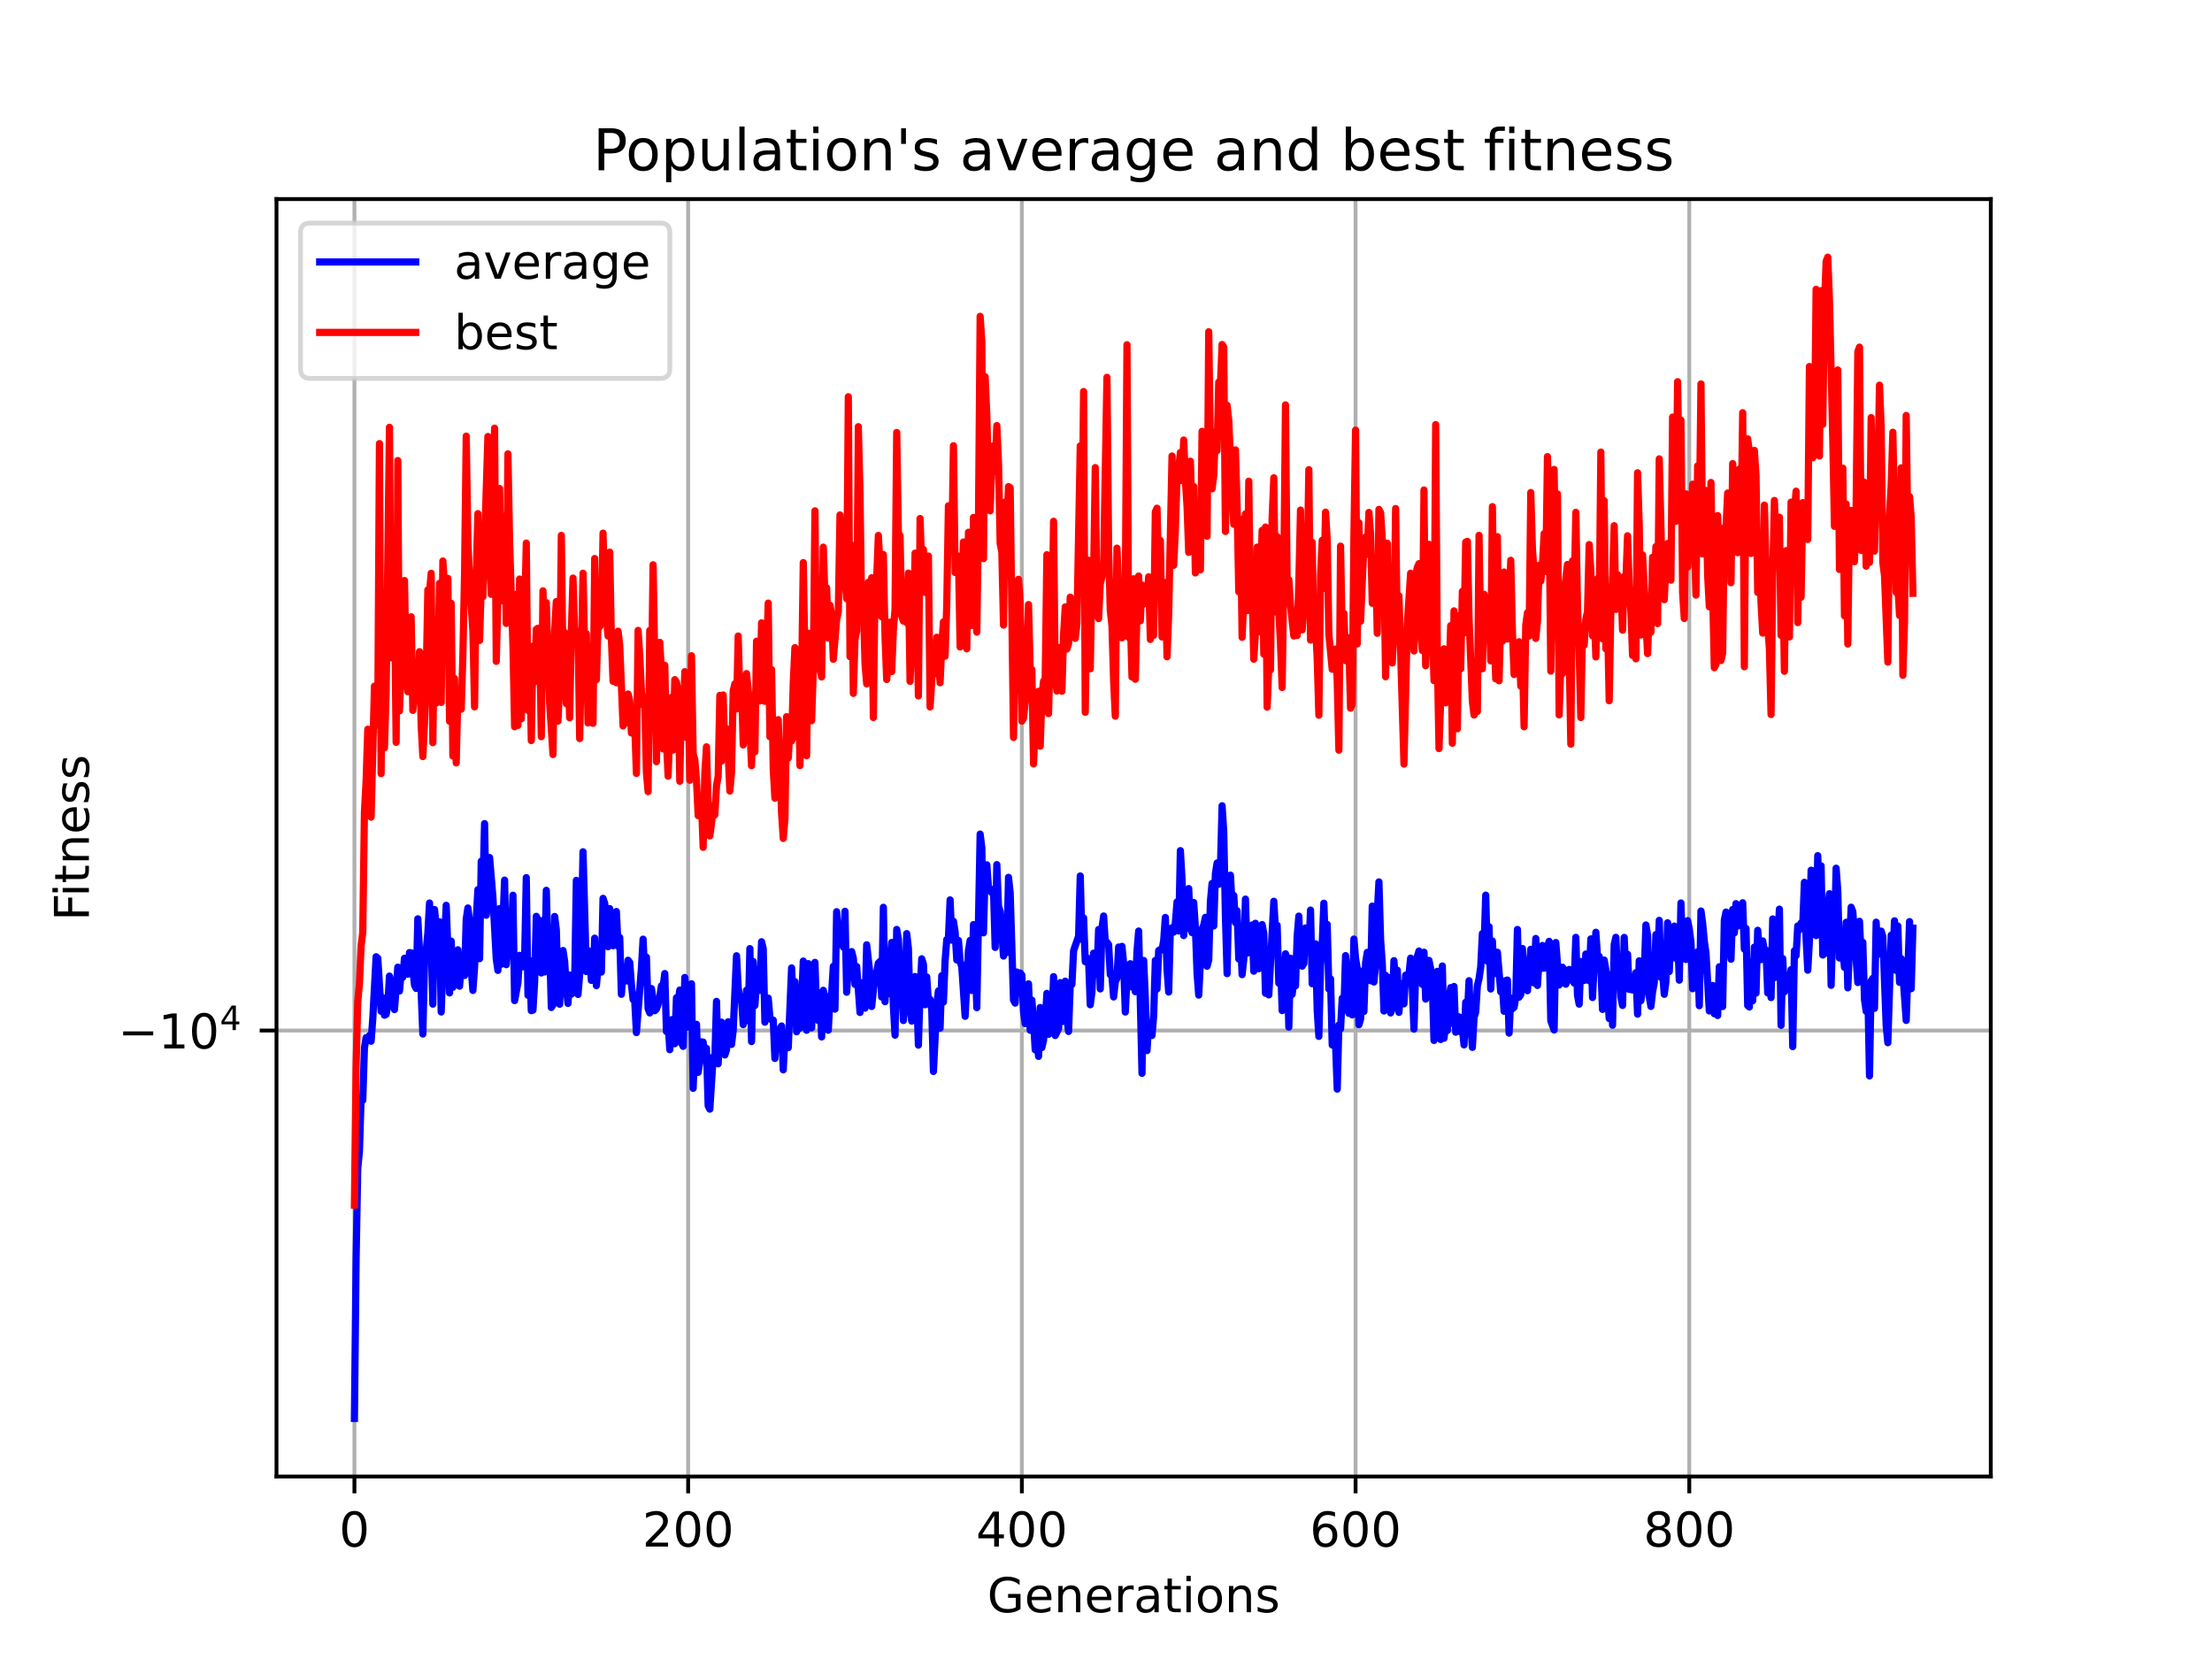 <?xml version="1.0" encoding="utf-8" standalone="no"?>
<!DOCTYPE svg PUBLIC "-//W3C//DTD SVG 1.1//EN"
  "http://www.w3.org/Graphics/SVG/1.1/DTD/svg11.dtd">
<!-- Created with matplotlib (https://matplotlib.org/) -->
<svg height="345.6pt" version="1.1" viewBox="0 0 460.8 345.6" width="460.8pt" xmlns="http://www.w3.org/2000/svg" xmlns:xlink="http://www.w3.org/1999/xlink">
 <defs>
  <style type="text/css">*{stroke-linecap:butt;stroke-linejoin:round;}</style>
 </defs>
 <g id="figure_1">
  <g id="patch_1">
   <path d="M 0 345.6 
L 460.8 345.6 
L 460.8 0 
L 0 0 
z
" style="fill:#ffffff;"/>
  </g>
  <g id="axes_1">
   <g id="patch_2">
    <path d="M 57.6 307.584 
L 414.72 307.584 
L 414.72 41.472 
L 57.6 41.472 
z
" style="fill:#ffffff;"/>
   </g>
   <g id="matplotlib.axis_1">
    <g id="xtick_1">
     <g id="line2d_1">
      <path clip-path="url(#pd85f214ac0)" d="M 73.833 307.584 
L 73.833 41.472 
" style="fill:none;stroke:#b0b0b0;stroke-linecap:square;stroke-width:0.8;"/>
     </g>
     <g id="line2d_2">
      <defs>
       <path d="M 0 0 
L 0 3.5 
" id="mbb06547cd3" style="stroke:#000000;stroke-width:0.8;"/>
      </defs>
      <g>
       <use style="stroke:#000000;stroke-width:0.8;" x="73.833" xlink:href="#mbb06547cd3" y="307.584"/>
      </g>
     </g>
     <g id="text_1">
      <!-- 0 -->
      <g transform="translate(70.651 322.182)scale(0.1 -0.1)">
       <defs>
        <path d="M 31.781 66.406 
Q 24.172 66.406 20.328 58.906 
Q 16.5 51.422 16.5 36.375 
Q 16.5 21.391 20.328 13.891 
Q 24.172 6.391 31.781 6.391 
Q 39.453 6.391 43.281 13.891 
Q 47.125 21.391 47.125 36.375 
Q 47.125 51.422 43.281 58.906 
Q 39.453 66.406 31.781 66.406 
z
M 31.781 74.219 
Q 44.047 74.219 50.516 64.516 
Q 56.984 54.828 56.984 36.375 
Q 56.984 17.969 50.516 8.266 
Q 44.047 -1.422 31.781 -1.422 
Q 19.531 -1.422 13.062 8.266 
Q 6.594 17.969 6.594 36.375 
Q 6.594 54.828 13.062 64.516 
Q 19.531 74.219 31.781 74.219 
z
" id="DejaVuSans-48"/>
       </defs>
       <use xlink:href="#DejaVuSans-48"/>
      </g>
     </g>
    </g>
    <g id="xtick_2">
     <g id="line2d_3">
      <path clip-path="url(#pd85f214ac0)" d="M 143.352 307.584 
L 143.352 41.472 
" style="fill:none;stroke:#b0b0b0;stroke-linecap:square;stroke-width:0.8;"/>
     </g>
     <g id="line2d_4">
      <g>
       <use style="stroke:#000000;stroke-width:0.8;" x="143.352" xlink:href="#mbb06547cd3" y="307.584"/>
      </g>
     </g>
     <g id="text_2">
      <!-- 200 -->
      <g transform="translate(133.808 322.182)scale(0.1 -0.1)">
       <defs>
        <path d="M 19.188 8.297 
L 53.609 8.297 
L 53.609 0 
L 7.328 0 
L 7.328 8.297 
Q 12.938 14.109 22.625 23.891 
Q 32.328 33.688 34.812 36.531 
Q 39.547 41.844 41.422 45.531 
Q 43.312 49.219 43.312 52.781 
Q 43.312 58.594 39.234 62.25 
Q 35.156 65.922 28.609 65.922 
Q 23.969 65.922 18.812 64.312 
Q 13.672 62.703 7.812 59.422 
L 7.812 69.391 
Q 13.766 71.781 18.938 73 
Q 24.125 74.219 28.422 74.219 
Q 39.75 74.219 46.484 68.547 
Q 53.219 62.891 53.219 53.422 
Q 53.219 48.922 51.531 44.891 
Q 49.859 40.875 45.406 35.406 
Q 44.188 33.984 37.641 27.219 
Q 31.109 20.453 19.188 8.297 
z
" id="DejaVuSans-50"/>
       </defs>
       <use xlink:href="#DejaVuSans-50"/>
       <use x="63.623" xlink:href="#DejaVuSans-48"/>
       <use x="127.246" xlink:href="#DejaVuSans-48"/>
      </g>
     </g>
    </g>
    <g id="xtick_3">
     <g id="line2d_5">
      <path clip-path="url(#pd85f214ac0)" d="M 212.871 307.584 
L 212.871 41.472 
" style="fill:none;stroke:#b0b0b0;stroke-linecap:square;stroke-width:0.8;"/>
     </g>
     <g id="line2d_6">
      <g>
       <use style="stroke:#000000;stroke-width:0.8;" x="212.871" xlink:href="#mbb06547cd3" y="307.584"/>
      </g>
     </g>
     <g id="text_3">
      <!-- 400 -->
      <g transform="translate(203.327 322.182)scale(0.1 -0.1)">
       <defs>
        <path d="M 37.797 64.312 
L 12.891 25.391 
L 37.797 25.391 
z
M 35.203 72.906 
L 47.609 72.906 
L 47.609 25.391 
L 58.016 25.391 
L 58.016 17.188 
L 47.609 17.188 
L 47.609 0 
L 37.797 0 
L 37.797 17.188 
L 4.891 17.188 
L 4.891 26.703 
z
" id="DejaVuSans-52"/>
       </defs>
       <use xlink:href="#DejaVuSans-52"/>
       <use x="63.623" xlink:href="#DejaVuSans-48"/>
       <use x="127.246" xlink:href="#DejaVuSans-48"/>
      </g>
     </g>
    </g>
    <g id="xtick_4">
     <g id="line2d_7">
      <path clip-path="url(#pd85f214ac0)" d="M 282.39 307.584 
L 282.39 41.472 
" style="fill:none;stroke:#b0b0b0;stroke-linecap:square;stroke-width:0.8;"/>
     </g>
     <g id="line2d_8">
      <g>
       <use style="stroke:#000000;stroke-width:0.8;" x="282.39" xlink:href="#mbb06547cd3" y="307.584"/>
      </g>
     </g>
     <g id="text_4">
      <!-- 600 -->
      <g transform="translate(272.847 322.182)scale(0.1 -0.1)">
       <defs>
        <path d="M 33.016 40.375 
Q 26.375 40.375 22.484 35.828 
Q 18.609 31.297 18.609 23.391 
Q 18.609 15.531 22.484 10.953 
Q 26.375 6.391 33.016 6.391 
Q 39.656 6.391 43.531 10.953 
Q 47.406 15.531 47.406 23.391 
Q 47.406 31.297 43.531 35.828 
Q 39.656 40.375 33.016 40.375 
z
M 52.594 71.297 
L 52.594 62.312 
Q 48.875 64.062 45.094 64.984 
Q 41.312 65.922 37.594 65.922 
Q 27.828 65.922 22.672 59.328 
Q 17.531 52.734 16.797 39.406 
Q 19.672 43.656 24.016 45.922 
Q 28.375 48.188 33.594 48.188 
Q 44.578 48.188 50.953 41.516 
Q 57.328 34.859 57.328 23.391 
Q 57.328 12.156 50.688 5.359 
Q 44.047 -1.422 33.016 -1.422 
Q 20.359 -1.422 13.672 8.266 
Q 6.984 17.969 6.984 36.375 
Q 6.984 53.656 15.188 63.938 
Q 23.391 74.219 37.203 74.219 
Q 40.922 74.219 44.703 73.484 
Q 48.484 72.75 52.594 71.297 
z
" id="DejaVuSans-54"/>
       </defs>
       <use xlink:href="#DejaVuSans-54"/>
       <use x="63.623" xlink:href="#DejaVuSans-48"/>
       <use x="127.246" xlink:href="#DejaVuSans-48"/>
      </g>
     </g>
    </g>
    <g id="xtick_5">
     <g id="line2d_9">
      <path clip-path="url(#pd85f214ac0)" d="M 351.909 307.584 
L 351.909 41.472 
" style="fill:none;stroke:#b0b0b0;stroke-linecap:square;stroke-width:0.8;"/>
     </g>
     <g id="line2d_10">
      <g>
       <use style="stroke:#000000;stroke-width:0.8;" x="351.909" xlink:href="#mbb06547cd3" y="307.584"/>
      </g>
     </g>
     <g id="text_5">
      <!-- 800 -->
      <g transform="translate(342.366 322.182)scale(0.1 -0.1)">
       <defs>
        <path d="M 31.781 34.625 
Q 24.75 34.625 20.719 30.859 
Q 16.703 27.094 16.703 20.516 
Q 16.703 13.922 20.719 10.156 
Q 24.75 6.391 31.781 6.391 
Q 38.812 6.391 42.859 10.172 
Q 46.922 13.969 46.922 20.516 
Q 46.922 27.094 42.891 30.859 
Q 38.875 34.625 31.781 34.625 
z
M 21.922 38.812 
Q 15.578 40.375 12.031 44.719 
Q 8.5 49.078 8.5 55.328 
Q 8.5 64.062 14.719 69.141 
Q 20.953 74.219 31.781 74.219 
Q 42.672 74.219 48.875 69.141 
Q 55.078 64.062 55.078 55.328 
Q 55.078 49.078 51.531 44.719 
Q 48 40.375 41.703 38.812 
Q 48.828 37.156 52.797 32.312 
Q 56.781 27.484 56.781 20.516 
Q 56.781 9.906 50.312 4.234 
Q 43.844 -1.422 31.781 -1.422 
Q 19.734 -1.422 13.25 4.234 
Q 6.781 9.906 6.781 20.516 
Q 6.781 27.484 10.781 32.312 
Q 14.797 37.156 21.922 38.812 
z
M 18.312 54.391 
Q 18.312 48.734 21.844 45.562 
Q 25.391 42.391 31.781 42.391 
Q 38.141 42.391 41.719 45.562 
Q 45.312 48.734 45.312 54.391 
Q 45.312 60.062 41.719 63.234 
Q 38.141 66.406 31.781 66.406 
Q 25.391 66.406 21.844 63.234 
Q 18.312 60.062 18.312 54.391 
z
" id="DejaVuSans-56"/>
       </defs>
       <use xlink:href="#DejaVuSans-56"/>
       <use x="63.623" xlink:href="#DejaVuSans-48"/>
       <use x="127.246" xlink:href="#DejaVuSans-48"/>
      </g>
     </g>
    </g>
    <g id="text_6">
     <!-- Generations -->
     <g transform="translate(205.662 335.861)scale(0.1 -0.1)">
      <defs>
       <path d="M 59.516 10.406 
L 59.516 29.984 
L 43.406 29.984 
L 43.406 38.094 
L 69.281 38.094 
L 69.281 6.781 
Q 63.578 2.734 56.688 0.656 
Q 49.812 -1.422 42 -1.422 
Q 24.906 -1.422 15.25 8.562 
Q 5.609 18.562 5.609 36.375 
Q 5.609 54.25 15.25 64.234 
Q 24.906 74.219 42 74.219 
Q 49.125 74.219 55.547 72.453 
Q 61.969 70.703 67.391 67.281 
L 67.391 56.781 
Q 61.922 61.422 55.766 63.766 
Q 49.609 66.109 42.828 66.109 
Q 29.438 66.109 22.719 58.641 
Q 16.016 51.172 16.016 36.375 
Q 16.016 21.625 22.719 14.156 
Q 29.438 6.688 42.828 6.688 
Q 48.047 6.688 52.141 7.594 
Q 56.25 8.5 59.516 10.406 
z
" id="DejaVuSans-71"/>
       <path d="M 56.203 29.594 
L 56.203 25.203 
L 14.891 25.203 
Q 15.484 15.922 20.484 11.062 
Q 25.484 6.203 34.422 6.203 
Q 39.594 6.203 44.453 7.469 
Q 49.312 8.734 54.109 11.281 
L 54.109 2.781 
Q 49.266 0.734 44.188 -0.344 
Q 39.109 -1.422 33.891 -1.422 
Q 20.797 -1.422 13.156 6.188 
Q 5.516 13.812 5.516 26.812 
Q 5.516 40.234 12.766 48.109 
Q 20.016 56 32.328 56 
Q 43.359 56 49.781 48.891 
Q 56.203 41.797 56.203 29.594 
z
M 47.219 32.234 
Q 47.125 39.594 43.094 43.984 
Q 39.062 48.391 32.422 48.391 
Q 24.906 48.391 20.391 44.141 
Q 15.875 39.891 15.188 32.172 
z
" id="DejaVuSans-101"/>
       <path d="M 54.891 33.016 
L 54.891 0 
L 45.906 0 
L 45.906 32.719 
Q 45.906 40.484 42.875 44.328 
Q 39.844 48.188 33.797 48.188 
Q 26.516 48.188 22.312 43.547 
Q 18.109 38.922 18.109 30.906 
L 18.109 0 
L 9.078 0 
L 9.078 54.688 
L 18.109 54.688 
L 18.109 46.188 
Q 21.344 51.125 25.703 53.562 
Q 30.078 56 35.797 56 
Q 45.219 56 50.047 50.172 
Q 54.891 44.344 54.891 33.016 
z
" id="DejaVuSans-110"/>
       <path d="M 41.109 46.297 
Q 39.594 47.172 37.812 47.578 
Q 36.031 48 33.891 48 
Q 26.266 48 22.188 43.047 
Q 18.109 38.094 18.109 28.812 
L 18.109 0 
L 9.078 0 
L 9.078 54.688 
L 18.109 54.688 
L 18.109 46.188 
Q 20.953 51.172 25.484 53.578 
Q 30.031 56 36.531 56 
Q 37.453 56 38.578 55.875 
Q 39.703 55.766 41.062 55.516 
z
" id="DejaVuSans-114"/>
       <path d="M 34.281 27.484 
Q 23.391 27.484 19.188 25 
Q 14.984 22.516 14.984 16.5 
Q 14.984 11.719 18.141 8.906 
Q 21.297 6.109 26.703 6.109 
Q 34.188 6.109 38.703 11.406 
Q 43.219 16.703 43.219 25.484 
L 43.219 27.484 
z
M 52.203 31.203 
L 52.203 0 
L 43.219 0 
L 43.219 8.297 
Q 40.141 3.328 35.547 0.953 
Q 30.953 -1.422 24.312 -1.422 
Q 15.922 -1.422 10.953 3.297 
Q 6 8.016 6 15.922 
Q 6 25.141 12.172 29.828 
Q 18.359 34.516 30.609 34.516 
L 43.219 34.516 
L 43.219 35.406 
Q 43.219 41.609 39.141 45 
Q 35.062 48.391 27.688 48.391 
Q 23 48.391 18.547 47.266 
Q 14.109 46.141 10.016 43.891 
L 10.016 52.203 
Q 14.938 54.109 19.578 55.047 
Q 24.219 56 28.609 56 
Q 40.484 56 46.344 49.844 
Q 52.203 43.703 52.203 31.203 
z
" id="DejaVuSans-97"/>
       <path d="M 18.312 70.219 
L 18.312 54.688 
L 36.812 54.688 
L 36.812 47.703 
L 18.312 47.703 
L 18.312 18.016 
Q 18.312 11.328 20.141 9.422 
Q 21.969 7.516 27.594 7.516 
L 36.812 7.516 
L 36.812 0 
L 27.594 0 
Q 17.188 0 13.234 3.875 
Q 9.281 7.766 9.281 18.016 
L 9.281 47.703 
L 2.688 47.703 
L 2.688 54.688 
L 9.281 54.688 
L 9.281 70.219 
z
" id="DejaVuSans-116"/>
       <path d="M 9.422 54.688 
L 18.406 54.688 
L 18.406 0 
L 9.422 0 
z
M 9.422 75.984 
L 18.406 75.984 
L 18.406 64.594 
L 9.422 64.594 
z
" id="DejaVuSans-105"/>
       <path d="M 30.609 48.391 
Q 23.391 48.391 19.188 42.75 
Q 14.984 37.109 14.984 27.297 
Q 14.984 17.484 19.156 11.844 
Q 23.344 6.203 30.609 6.203 
Q 37.797 6.203 41.984 11.859 
Q 46.188 17.531 46.188 27.297 
Q 46.188 37.016 41.984 42.703 
Q 37.797 48.391 30.609 48.391 
z
M 30.609 56 
Q 42.328 56 49.016 48.375 
Q 55.719 40.766 55.719 27.297 
Q 55.719 13.875 49.016 6.219 
Q 42.328 -1.422 30.609 -1.422 
Q 18.844 -1.422 12.172 6.219 
Q 5.516 13.875 5.516 27.297 
Q 5.516 40.766 12.172 48.375 
Q 18.844 56 30.609 56 
z
" id="DejaVuSans-111"/>
       <path d="M 44.281 53.078 
L 44.281 44.578 
Q 40.484 46.531 36.375 47.5 
Q 32.281 48.484 27.875 48.484 
Q 21.188 48.484 17.844 46.438 
Q 14.5 44.391 14.5 40.281 
Q 14.5 37.156 16.891 35.375 
Q 19.281 33.594 26.516 31.984 
L 29.594 31.297 
Q 39.156 29.25 43.188 25.516 
Q 47.219 21.781 47.219 15.094 
Q 47.219 7.469 41.188 3.016 
Q 35.156 -1.422 24.609 -1.422 
Q 20.219 -1.422 15.453 -0.562 
Q 10.688 0.297 5.422 2 
L 5.422 11.281 
Q 10.406 8.688 15.234 7.391 
Q 20.062 6.109 24.812 6.109 
Q 31.156 6.109 34.562 8.281 
Q 37.984 10.453 37.984 14.406 
Q 37.984 18.062 35.516 20.016 
Q 33.062 21.969 24.703 23.781 
L 21.578 24.516 
Q 13.234 26.266 9.516 29.906 
Q 5.812 33.547 5.812 39.891 
Q 5.812 47.609 11.281 51.797 
Q 16.75 56 26.812 56 
Q 31.781 56 36.172 55.266 
Q 40.578 54.547 44.281 53.078 
z
" id="DejaVuSans-115"/>
      </defs>
      <use xlink:href="#DejaVuSans-71"/>
      <use x="77.49" xlink:href="#DejaVuSans-101"/>
      <use x="139.014" xlink:href="#DejaVuSans-110"/>
      <use x="202.393" xlink:href="#DejaVuSans-101"/>
      <use x="263.916" xlink:href="#DejaVuSans-114"/>
      <use x="305.029" xlink:href="#DejaVuSans-97"/>
      <use x="366.309" xlink:href="#DejaVuSans-116"/>
      <use x="405.518" xlink:href="#DejaVuSans-105"/>
      <use x="433.301" xlink:href="#DejaVuSans-111"/>
      <use x="494.482" xlink:href="#DejaVuSans-110"/>
      <use x="557.861" xlink:href="#DejaVuSans-115"/>
     </g>
    </g>
   </g>
   <g id="matplotlib.axis_2">
    <g id="ytick_1">
     <g id="line2d_11">
      <path clip-path="url(#pd85f214ac0)" d="M 57.6 214.679 
L 414.72 214.679 
" style="fill:none;stroke:#b0b0b0;stroke-linecap:square;stroke-width:0.8;"/>
     </g>
     <g id="line2d_12">
      <defs>
       <path d="M 0 0 
L -3.5 0 
" id="m8439472678" style="stroke:#000000;stroke-width:0.8;"/>
      </defs>
      <g>
       <use style="stroke:#000000;stroke-width:0.8;" x="57.6" xlink:href="#m8439472678" y="214.679"/>
      </g>
     </g>
     <g id="text_7">
      <!-- $\mathdefault{-10^{4}}$ -->
      <g transform="translate(24.6 218.478)scale(0.1 -0.1)">
       <defs>
        <path d="M 10.594 35.5 
L 73.188 35.5 
L 73.188 27.203 
L 10.594 27.203 
z
" id="DejaVuSans-8722"/>
        <path d="M 12.406 8.297 
L 28.516 8.297 
L 28.516 63.922 
L 10.984 60.406 
L 10.984 69.391 
L 28.422 72.906 
L 38.281 72.906 
L 38.281 8.297 
L 54.391 8.297 
L 54.391 0 
L 12.406 0 
z
" id="DejaVuSans-49"/>
       </defs>
       <use transform="translate(0 0.684)" xlink:href="#DejaVuSans-8722"/>
       <use transform="translate(83.789 0.684)" xlink:href="#DejaVuSans-49"/>
       <use transform="translate(147.412 0.684)" xlink:href="#DejaVuSans-48"/>
       <use transform="translate(211.992 38.966)scale(0.7)" xlink:href="#DejaVuSans-52"/>
      </g>
     </g>
    </g>
    <g id="text_8">
     <!-- Fitness -->
     <g transform="translate(18.52 191.845)rotate(-90)scale(0.1 -0.1)">
      <defs>
       <path d="M 9.812 72.906 
L 51.703 72.906 
L 51.703 64.594 
L 19.672 64.594 
L 19.672 43.109 
L 48.578 43.109 
L 48.578 34.812 
L 19.672 34.812 
L 19.672 0 
L 9.812 0 
z
" id="DejaVuSans-70"/>
      </defs>
      <use xlink:href="#DejaVuSans-70"/>
      <use x="50.27" xlink:href="#DejaVuSans-105"/>
      <use x="78.053" xlink:href="#DejaVuSans-116"/>
      <use x="117.262" xlink:href="#DejaVuSans-110"/>
      <use x="180.641" xlink:href="#DejaVuSans-101"/>
      <use x="242.164" xlink:href="#DejaVuSans-115"/>
      <use x="294.264" xlink:href="#DejaVuSans-115"/>
     </g>
    </g>
   </g>
   <g id="line2d_13">
    <path clip-path="url(#pd85f214ac0)" d="M 73.833 295.488 
L 74.18 262.398 
L 74.528 243.403 
L 74.876 239.859 
L 75.223 228.783 
L 75.571 229.203 
L 75.918 218.304 
L 76.266 216.162 
L 76.613 216.509 
L 76.961 215.714 
L 77.309 216.906 
L 77.656 212.232 
L 78.351 199.308 
L 78.699 199.615 
L 79.394 210.668 
L 79.742 207.833 
L 80.089 211.479 
L 80.437 211.326 
L 80.785 209.394 
L 81.132 203.339 
L 81.48 205.219 
L 81.827 208.717 
L 82.175 210.316 
L 82.87 201.477 
L 83.218 206.446 
L 83.565 202.732 
L 83.913 203.571 
L 84.261 199.619 
L 84.608 200.901 
L 84.956 202.949 
L 85.303 198.442 
L 85.651 198.487 
L 86.346 205.215 
L 86.694 205.919 
L 87.041 191.403 
L 87.389 198.153 
L 88.084 215.404 
L 88.432 200.715 
L 88.779 198.038 
L 89.127 194.415 
L 89.475 188.114 
L 89.822 196.549 
L 90.17 209.182 
L 90.517 189.471 
L 90.865 192.978 
L 91.213 193.857 
L 91.56 192.021 
L 91.908 210.815 
L 92.255 201.201 
L 92.603 196.476 
L 92.951 188.591 
L 93.646 206.852 
L 93.993 196.048 
L 94.341 205.673 
L 94.688 202.823 
L 95.036 204.795 
L 95.384 197.858 
L 95.731 205.441 
L 96.079 201.192 
L 96.426 199.915 
L 96.774 203.21 
L 97.122 191.468 
L 97.469 189.146 
L 97.817 191.944 
L 98.164 201.9 
L 98.512 206.327 
L 98.86 201.502 
L 99.207 191.541 
L 99.555 185.325 
L 99.902 199.71 
L 100.25 179.407 
L 100.598 185.012 
L 100.945 171.574 
L 101.293 190.654 
L 101.64 187.794 
L 101.988 178.636 
L 102.683 186.877 
L 103.378 199.753 
L 103.726 202.152 
L 104.074 189.267 
L 104.421 200.872 
L 105.116 183.345 
L 105.464 200.957 
L 106.159 191.011 
L 106.507 195.201 
L 106.854 186.492 
L 107.202 208.444 
L 107.897 204.736 
L 108.245 199.008 
L 108.592 201.234 
L 108.94 201.404 
L 109.288 199.759 
L 109.635 182.824 
L 109.983 207.33 
L 110.33 200.086 
L 110.678 210.532 
L 111.025 210.429 
L 111.373 204.572 
L 111.721 190.891 
L 112.068 191.666 
L 112.416 199.401 
L 112.763 202.688 
L 113.111 191.729 
L 113.459 202.477 
L 113.806 185.468 
L 114.154 198.369 
L 114.501 197.133 
L 114.849 209.879 
L 115.197 209.315 
L 115.544 190.913 
L 115.892 193.686 
L 116.239 206.393 
L 116.587 209.197 
L 116.935 199.874 
L 117.282 198.008 
L 117.63 200.288 
L 117.977 206.095 
L 118.325 209.03 
L 118.673 203.121 
L 119.02 207.118 
L 119.368 206.079 
L 119.715 204.47 
L 120.063 183.397 
L 120.411 207.162 
L 120.758 202.946 
L 121.106 194.35 
L 121.453 177.441 
L 122.149 202.392 
L 122.496 198.016 
L 122.844 198.755 
L 123.191 204.235 
L 123.539 203.804 
L 123.887 195.44 
L 124.234 205.325 
L 124.582 201.664 
L 124.929 202.524 
L 125.277 202.503 
L 125.625 187.147 
L 125.972 188.212 
L 126.32 191.789 
L 126.667 197.223 
L 127.015 189.276 
L 127.71 197.018 
L 128.058 192.722 
L 128.405 189.884 
L 128.753 197.118 
L 129.1 195.291 
L 129.448 207.136 
L 129.796 202.235 
L 130.143 202.843 
L 130.491 204.359 
L 130.838 200.039 
L 131.186 200.5 
L 131.534 205.109 
L 131.881 208.198 
L 132.229 208.556 
L 132.576 215.11 
L 133.619 201.685 
L 133.967 195.65 
L 134.314 203.378 
L 134.662 199.399 
L 135.01 210.104 
L 135.357 211.009 
L 135.705 205.933 
L 136.4 210.552 
L 136.748 210.199 
L 137.095 209.201 
L 137.443 207.633 
L 137.79 205.363 
L 138.138 205.504 
L 138.486 202.805 
L 138.833 214.894 
L 139.181 212.917 
L 139.528 218.667 
L 139.876 212.43 
L 140.224 212.381 
L 140.571 217.423 
L 140.919 207.856 
L 141.266 208.656 
L 141.614 206.241 
L 141.962 217.209 
L 142.309 217.977 
L 142.657 203.625 
L 143.004 207.452 
L 143.352 213.964 
L 143.699 210.579 
L 144.047 204.939 
L 144.395 226.721 
L 144.742 217.814 
L 145.09 213.382 
L 145.437 223.384 
L 145.785 221.225 
L 146.133 217.03 
L 146.48 217.093 
L 146.828 219.992 
L 147.175 218.394 
L 147.523 230.363 
L 147.871 231.055 
L 148.566 220.175 
L 148.913 220.62 
L 149.261 208.609 
L 149.609 221.606 
L 149.956 212.938 
L 150.304 212.939 
L 150.651 218.823 
L 150.999 219.769 
L 151.347 218.7 
L 151.694 212.851 
L 152.042 216.662 
L 152.389 217.575 
L 152.737 214.694 
L 153.432 199.102 
L 153.78 205.715 
L 154.127 208.261 
L 154.475 208.209 
L 154.823 213.453 
L 155.17 211.36 
L 155.518 206.271 
L 155.865 212.637 
L 156.213 197.614 
L 156.561 216.977 
L 156.908 200.307 
L 157.256 209.463 
L 157.603 204.841 
L 157.951 202.062 
L 158.299 206.307 
L 158.646 196.184 
L 158.994 197.643 
L 159.341 212.937 
L 159.689 209.368 
L 160.037 207.928 
L 160.384 211.937 
L 160.732 212.458 
L 161.079 212.511 
L 161.427 220.493 
L 161.774 214.964 
L 162.122 217.776 
L 162.47 214.317 
L 162.817 213.727 
L 163.165 222.866 
L 163.512 215.945 
L 163.86 215.165 
L 164.208 218.255 
L 164.903 201.637 
L 165.25 209.076 
L 165.598 204.476 
L 165.946 214.932 
L 166.293 206.124 
L 166.641 214.184 
L 166.988 208.463 
L 167.336 200.206 
L 168.031 214.618 
L 168.379 200.742 
L 168.726 203.357 
L 169.074 214.114 
L 169.422 204.36 
L 169.769 200.482 
L 170.117 210.872 
L 170.464 212.606 
L 170.812 206.8 
L 171.16 216.01 
L 171.507 206.303 
L 171.855 207.822 
L 172.202 207.692 
L 172.55 214.611 
L 172.898 207.842 
L 173.245 206.953 
L 173.593 201.302 
L 173.94 210.222 
L 174.288 189.924 
L 174.636 194.939 
L 174.983 194.317 
L 175.331 195.533 
L 175.678 197.307 
L 176.026 189.838 
L 176.374 206.702 
L 176.721 201.702 
L 177.069 201.894 
L 177.416 198.234 
L 177.764 199.618 
L 178.111 205.07 
L 178.459 201.338 
L 179.154 210.919 
L 179.502 204.748 
L 179.849 209.271 
L 180.197 210.023 
L 180.545 196.822 
L 181.24 203.017 
L 181.587 209.674 
L 182.283 203.149 
L 182.63 202.524 
L 182.978 200.63 
L 183.325 200.299 
L 183.673 207.699 
L 184.021 189.005 
L 184.368 208.668 
L 184.716 201.017 
L 185.063 207.03 
L 185.759 196.332 
L 186.106 209.618 
L 186.454 215.641 
L 186.801 193.62 
L 187.149 195.642 
L 187.497 203.848 
L 187.844 205.963 
L 188.192 212.596 
L 188.539 205.105 
L 188.887 194.485 
L 189.235 197.561 
L 189.582 210.015 
L 189.93 212.711 
L 190.277 208.81 
L 190.625 203.427 
L 190.973 207.094 
L 191.32 217.722 
L 191.668 206.449 
L 192.015 199.736 
L 192.363 200.86 
L 192.711 209.309 
L 193.058 203.526 
L 193.406 208.828 
L 193.753 208.177 
L 194.101 210.377 
L 194.448 223.203 
L 195.144 209.351 
L 195.491 206.422 
L 195.839 214.19 
L 196.186 203.26 
L 196.534 208.741 
L 196.882 200.149 
L 197.229 195.736 
L 197.577 195.388 
L 197.924 187.466 
L 198.272 195.846 
L 198.62 191.916 
L 198.967 194.139 
L 199.315 199.974 
L 199.662 195.901 
L 200.01 200.284 
L 200.358 201.426 
L 201.053 211.717 
L 201.748 198.039 
L 202.096 195.912 
L 202.443 206.337 
L 202.791 192.614 
L 203.138 198.039 
L 203.486 209.918 
L 204.181 173.756 
L 204.529 176.59 
L 204.876 194.326 
L 205.224 181.539 
L 205.572 180.155 
L 205.919 184.871 
L 206.614 185.96 
L 206.962 185.259 
L 207.31 197.367 
L 207.657 180.119 
L 208.005 188.826 
L 208.352 189.822 
L 209.048 199.166 
L 209.395 195.004 
L 209.743 198.432 
L 210.09 182.765 
L 210.438 186.014 
L 211.133 208.344 
L 211.481 208.966 
L 211.828 202.492 
L 212.176 204.004 
L 212.523 202.694 
L 212.871 203.139 
L 213.219 210.785 
L 213.566 213.253 
L 213.914 211.217 
L 214.261 204.952 
L 214.609 214.624 
L 214.957 208.344 
L 215.304 212.755 
L 215.652 218.699 
L 215.999 215.972 
L 216.347 220.066 
L 216.695 209.884 
L 217.042 218.232 
L 217.39 216.678 
L 217.737 212.964 
L 218.085 206.944 
L 218.433 215.465 
L 219.128 214.493 
L 219.475 203.448 
L 219.823 215.716 
L 220.518 214.281 
L 220.866 204.697 
L 221.213 212.829 
L 221.561 207.534 
L 221.909 204.4 
L 222.256 212.223 
L 222.604 214.869 
L 222.951 204.894 
L 223.299 205.063 
L 223.647 198.048 
L 224.689 195.03 
L 225.037 182.479 
L 225.385 195.667 
L 225.732 191.207 
L 226.08 200.34 
L 226.427 199.51 
L 226.775 200.076 
L 227.123 209.315 
L 227.47 206.633 
L 227.818 198.558 
L 228.165 203.005 
L 228.513 202.896 
L 228.86 193.64 
L 229.208 206.01 
L 229.556 193.349 
L 229.903 190.82 
L 230.251 196.357 
L 230.598 196.288 
L 230.946 196.802 
L 231.294 203.033 
L 231.641 203.416 
L 231.989 207.683 
L 232.336 204.547 
L 232.684 203.766 
L 233.032 197.283 
L 233.379 200.38 
L 233.727 197.144 
L 234.074 200.697 
L 234.422 210.824 
L 234.77 203.697 
L 235.117 204.288 
L 235.465 200.754 
L 235.812 205.617 
L 236.16 204.226 
L 236.508 206.583 
L 236.855 198.191 
L 237.203 193.953 
L 237.898 223.591 
L 238.246 200.077 
L 238.593 207.949 
L 238.941 218.858 
L 239.288 213.461 
L 239.636 215.619 
L 239.984 215.711 
L 240.331 211.582 
L 240.679 200.068 
L 241.026 206.026 
L 241.374 198.01 
L 241.722 197.807 
L 242.069 197.871 
L 242.417 195.927 
L 242.764 191.12 
L 243.112 201.908 
L 243.46 206.66 
L 243.807 193.491 
L 244.155 193.272 
L 244.502 194.177 
L 244.85 192.221 
L 245.197 187.886 
L 245.545 193.943 
L 245.893 177.205 
L 246.24 183.161 
L 246.588 194.89 
L 246.935 189.854 
L 247.283 190.607 
L 247.631 185.105 
L 247.978 193.347 
L 248.326 194.287 
L 248.673 188.007 
L 249.021 193.287 
L 249.369 202.762 
L 249.716 207.302 
L 250.411 193.562 
L 250.759 192.719 
L 251.107 191.102 
L 251.454 201.284 
L 251.802 199.987 
L 252.149 187.796 
L 252.497 184.03 
L 252.845 192.889 
L 253.192 181.996 
L 253.54 179.774 
L 253.887 184.214 
L 254.235 180.932 
L 254.583 167.853 
L 254.93 173.253 
L 255.278 190.911 
L 255.625 202.829 
L 255.973 185.958 
L 256.321 182.31 
L 256.668 188.385 
L 257.016 186.55 
L 257.363 192.201 
L 257.711 189.742 
L 258.059 199.768 
L 258.406 195.042 
L 258.754 203.036 
L 259.101 199.806 
L 259.449 187.301 
L 259.797 198.572 
L 260.144 196.128 
L 260.492 194.889 
L 260.839 192.696 
L 261.187 202.315 
L 261.534 192.337 
L 261.882 195.491 
L 262.23 201.801 
L 262.577 198.898 
L 262.925 192.604 
L 263.272 194.476 
L 263.62 206.908 
L 263.968 203.943 
L 264.315 207.258 
L 265.358 187.755 
L 265.706 193.83 
L 266.053 192.766 
L 266.401 204.812 
L 266.748 199.969 
L 267.096 210.527 
L 267.444 210.302 
L 267.791 198.695 
L 268.139 199.99 
L 268.486 213.969 
L 268.834 199.61 
L 269.182 207.145 
L 269.529 204.254 
L 269.877 205.374 
L 270.224 195.011 
L 270.572 190.844 
L 270.92 200.772 
L 271.267 201.271 
L 271.615 200.734 
L 271.962 193.306 
L 272.31 196.853 
L 272.658 198.252 
L 273.005 189.587 
L 273.353 204.935 
L 273.7 202.343 
L 274.048 196.612 
L 274.396 210.456 
L 274.743 215.898 
L 275.091 201.25 
L 275.438 196.696 
L 275.786 188.159 
L 276.134 198.069 
L 276.481 192.575 
L 276.829 206.045 
L 277.176 203.921 
L 277.524 217.683 
L 277.872 216.268 
L 278.219 217.54 
L 278.567 226.883 
L 278.914 213.521 
L 279.262 214.329 
L 279.609 207.955 
L 279.957 210.378 
L 280.305 199.071 
L 280.652 202.462 
L 281 211.102 
L 281.347 202.741 
L 281.695 211.421 
L 282.043 195.624 
L 282.39 199.66 
L 282.738 201.741 
L 283.085 213.477 
L 283.433 212.27 
L 283.781 202.283 
L 284.128 210.715 
L 284.476 200.528 
L 284.823 198.396 
L 285.519 204.308 
L 285.866 188.76 
L 286.214 204.566 
L 286.561 200.735 
L 286.909 190.257 
L 287.257 183.713 
L 287.604 195.732 
L 287.952 200.594 
L 288.299 210.612 
L 288.647 203.175 
L 288.995 205.226 
L 289.342 203.665 
L 289.69 211.012 
L 290.037 210.147 
L 290.385 200.125 
L 290.733 204.954 
L 291.08 202.104 
L 291.428 210.896 
L 291.775 204.893 
L 292.123 206.408 
L 292.471 209.117 
L 292.818 203.146 
L 293.166 204.213 
L 293.513 203.005 
L 293.861 199.599 
L 294.209 205.728 
L 294.556 214.379 
L 294.904 202.86 
L 295.251 199.256 
L 295.599 198.116 
L 295.946 198.627 
L 296.294 205.069 
L 296.642 198.362 
L 296.989 208.131 
L 297.684 200.07 
L 298.032 201.789 
L 298.38 205.179 
L 298.727 216.745 
L 299.422 202.341 
L 299.77 211.585 
L 300.118 216.544 
L 300.465 201.229 
L 300.813 216.285 
L 301.16 213.446 
L 301.508 214.667 
L 301.856 208.127 
L 302.203 205.741 
L 302.551 213.187 
L 302.898 205.507 
L 303.246 215.019 
L 303.594 214.323 
L 303.941 211.829 
L 304.289 214.976 
L 304.636 214.229 
L 304.984 217.668 
L 305.332 208.798 
L 305.679 211.38 
L 306.027 204.302 
L 306.374 213.39 
L 306.722 218.19 
L 307.07 211.948 
L 307.417 210.84 
L 307.765 205.334 
L 308.112 203.885 
L 308.46 201.45 
L 308.808 194.473 
L 309.155 197.479 
L 309.503 186.471 
L 309.85 200.248 
L 310.198 193.042 
L 310.546 206.023 
L 310.893 196.019 
L 311.241 202.829 
L 311.588 202.734 
L 311.936 198.37 
L 312.631 206.61 
L 312.979 205.598 
L 313.326 210.668 
L 313.674 204.264 
L 314.021 204.163 
L 314.369 215.21 
L 314.717 207.912 
L 315.064 210.139 
L 315.412 209.831 
L 315.759 207.72 
L 316.107 193.625 
L 316.455 207.73 
L 316.802 207.19 
L 317.15 197.592 
L 317.497 204.494 
L 317.845 202.552 
L 318.193 206.381 
L 318.888 197.754 
L 319.235 202.393 
L 319.583 204.77 
L 319.931 195.503 
L 320.278 205.288 
L 320.626 199.705 
L 320.973 201.778 
L 321.321 196.957 
L 321.669 201.698 
L 322.016 201.383 
L 322.364 197.315 
L 322.711 196.099 
L 323.059 212.634 
L 323.754 214.557 
L 324.102 196.35 
L 324.797 205.185 
L 325.145 202.568 
L 325.492 201.493 
L 325.84 202.119 
L 326.187 205.024 
L 326.535 204.18 
L 326.883 201.953 
L 327.23 203.712 
L 327.578 204.152 
L 327.925 204.794 
L 328.273 195.268 
L 328.621 207.346 
L 328.968 209.186 
L 329.316 200.313 
L 329.663 200.88 
L 330.011 204.26 
L 330.358 198.742 
L 330.706 199.198 
L 331.054 204.314 
L 331.401 195.59 
L 331.749 207.803 
L 332.444 194.21 
L 332.792 199.317 
L 333.139 199.232 
L 333.487 201.435 
L 333.834 210.28 
L 334.182 200.001 
L 334.53 202.07 
L 335.225 212.18 
L 335.572 203.022 
L 335.92 213.58 
L 336.268 196.759 
L 336.615 195.26 
L 336.963 203.232 
L 337.31 201.023 
L 337.658 207.697 
L 338.006 209.454 
L 338.353 195.279 
L 338.701 203.607 
L 339.048 198.792 
L 339.396 206.106 
L 339.744 206.106 
L 340.091 206.233 
L 340.439 204.995 
L 340.786 202.63 
L 341.134 211.265 
L 341.482 200.155 
L 341.829 208.46 
L 342.177 206.243 
L 342.524 202.953 
L 342.872 192.69 
L 343.22 194.785 
L 343.567 207.54 
L 343.915 209.657 
L 344.262 206.611 
L 344.61 204.804 
L 344.958 194.694 
L 345.305 201.44 
L 345.653 191.731 
L 346 203.612 
L 346.348 202.646 
L 346.695 207.13 
L 347.043 204.474 
L 347.391 192.232 
L 347.738 202.385 
L 348.086 194.786 
L 348.433 194.219 
L 348.781 192.922 
L 349.129 199.655 
L 349.476 194.556 
L 349.824 204.189 
L 350.171 188.103 
L 350.519 198.784 
L 350.867 196.527 
L 351.214 199.88 
L 351.562 191.784 
L 351.909 193.537 
L 352.257 196.275 
L 352.605 205.974 
L 352.952 199.914 
L 353.3 200.595 
L 353.647 198.268 
L 353.995 209.507 
L 354.343 189.78 
L 354.69 192.308 
L 355.038 196.091 
L 355.385 198.494 
L 356.081 210.598 
L 356.428 206.448 
L 356.776 205.286 
L 357.123 211.175 
L 357.471 209.41 
L 357.819 211.547 
L 358.166 201.397 
L 358.514 203.329 
L 358.861 209.681 
L 359.209 191.686 
L 359.557 189.999 
L 359.904 191.382 
L 360.599 199.825 
L 360.947 189.461 
L 361.295 194.346 
L 361.642 188.246 
L 361.99 192.913 
L 362.337 189.907 
L 362.685 188.784 
L 363.032 188.059 
L 363.38 197.718 
L 363.728 193.437 
L 364.075 209.465 
L 364.423 209.772 
L 364.77 200.499 
L 365.118 208.473 
L 365.466 197.293 
L 365.813 206.889 
L 366.161 193.795 
L 366.508 197.891 
L 366.856 199.909 
L 367.204 196.013 
L 367.551 198.088 
L 367.899 197.932 
L 368.246 206.849 
L 368.594 203.851 
L 368.942 207.816 
L 369.289 191.43 
L 369.637 203.681 
L 369.984 198.684 
L 370.332 195.984 
L 370.68 189.392 
L 371.027 213.6 
L 371.375 199.683 
L 371.722 206.626 
L 372.07 204.686 
L 372.418 204.446 
L 372.765 204.42 
L 373.113 201.997 
L 373.46 218.033 
L 373.808 198.06 
L 374.156 199.084 
L 374.503 192.89 
L 374.851 193.696 
L 375.198 192.281 
L 375.546 192.463 
L 375.894 183.8 
L 376.241 195.4 
L 376.589 202.114 
L 376.936 196.004 
L 377.284 181.286 
L 377.632 188.606 
L 377.979 181.37 
L 378.327 194.899 
L 378.674 178.248 
L 379.022 189.757 
L 379.37 180.368 
L 379.717 198.949 
L 380.065 198.663 
L 380.412 197.477 
L 380.76 189.05 
L 381.107 186.175 
L 381.455 205.263 
L 381.803 193.466 
L 382.15 195.686 
L 382.498 180.864 
L 382.845 185.602 
L 383.193 199.576 
L 383.541 197.73 
L 383.888 197.904 
L 384.236 201.525 
L 384.583 192.135 
L 384.931 205.781 
L 385.626 188.989 
L 385.974 189.923 
L 387.017 204.683 
L 387.364 191.923 
L 387.712 199.147 
L 388.059 196.304 
L 388.407 208.212 
L 388.755 210.661 
L 389.102 206.442 
L 389.45 224.131 
L 389.797 204.342 
L 390.145 203.811 
L 390.493 210.059 
L 390.84 192.112 
L 391.188 198.833 
L 391.883 193.965 
L 392.231 195.123 
L 392.926 213.671 
L 393.273 217.218 
L 393.969 194.815 
L 394.316 199.123 
L 394.664 191.821 
L 395.011 202.161 
L 395.359 192.902 
L 395.707 204.639 
L 396.054 199.693 
L 396.402 202.948 
L 397.097 212.571 
L 397.792 191.987 
L 398.14 205.966 
L 398.487 193.344 
L 398.487 193.344 
" style="fill:none;stroke:#0000ff;stroke-linecap:square;stroke-width:1.5;"/>
   </g>
   <g id="line2d_14">
    <path clip-path="url(#pd85f214ac0)" d="M 73.833 251.045 
L 74.18 222.348 
L 74.528 208.634 
L 74.876 204.952 
L 75.223 197.059 
L 75.571 194.242 
L 75.918 169.145 
L 76.266 162.673 
L 76.613 151.911 
L 76.961 166.233 
L 77.309 170.227 
L 78.004 142.936 
L 78.351 151.067 
L 78.699 148.425 
L 79.047 92.404 
L 79.394 161.161 
L 79.742 123.57 
L 80.089 155.792 
L 80.437 144.422 
L 81.132 89.011 
L 81.48 137.024 
L 81.827 132.346 
L 82.175 123.76 
L 82.523 154.639 
L 82.87 95.935 
L 83.218 148.091 
L 84.261 120.933 
L 84.608 139.295 
L 84.956 144.091 
L 85.303 139.754 
L 85.651 128.493 
L 85.999 147.989 
L 86.346 143.814 
L 86.694 142.993 
L 87.041 143.356 
L 87.389 135.75 
L 87.737 151.147 
L 88.084 157.609 
L 88.432 150.675 
L 88.779 141.331 
L 89.127 122.886 
L 89.475 123.39 
L 89.822 119.427 
L 90.17 154.715 
L 90.517 129.044 
L 90.865 146.475 
L 91.213 139.16 
L 91.56 121.515 
L 91.908 146.332 
L 92.255 116.865 
L 92.603 122.139 
L 92.951 129.616 
L 93.298 120.485 
L 93.646 150.238 
L 93.993 125.678 
L 94.341 157.493 
L 94.688 141.339 
L 95.036 158.924 
L 95.384 144.588 
L 95.731 144.848 
L 96.079 147.745 
L 96.426 136.622 
L 96.774 119.626 
L 97.122 90.85 
L 97.469 112.602 
L 97.817 120.784 
L 98.512 131.546 
L 98.86 147.25 
L 99.207 119.894 
L 99.555 106.996 
L 99.902 133.42 
L 100.25 122.075 
L 100.598 124.307 
L 101.64 90.929 
L 101.988 113.715 
L 102.336 123.807 
L 103.031 89.196 
L 103.378 137.775 
L 103.726 124.304 
L 104.074 101.776 
L 104.421 125.146 
L 104.769 110.403 
L 105.116 107.524 
L 105.464 129.873 
L 105.812 94.548 
L 106.159 112.935 
L 106.854 134.456 
L 107.202 151.386 
L 107.55 123.811 
L 107.897 151.104 
L 108.245 120.627 
L 108.592 149.763 
L 108.94 121.118 
L 109.288 128.321 
L 109.635 113.131 
L 109.983 147.981 
L 110.33 135.709 
L 110.678 154.275 
L 111.025 134.59 
L 111.373 142.059 
L 111.721 131.102 
L 112.068 130.871 
L 112.416 132.444 
L 112.763 153.47 
L 113.111 123.079 
L 113.459 133.612 
L 113.806 125.543 
L 114.501 146.464 
L 115.197 157.182 
L 115.544 131.538 
L 115.892 125.305 
L 116.239 150.229 
L 116.587 142.539 
L 116.935 111.537 
L 117.282 139.354 
L 117.63 131.76 
L 117.977 146.6 
L 118.325 138.146 
L 118.673 149.537 
L 119.02 131.582 
L 119.368 120.425 
L 119.715 131.906 
L 120.063 132.177 
L 120.411 131.559 
L 120.758 153.854 
L 121.453 119.41 
L 121.801 135.604 
L 122.149 132.013 
L 122.496 150.606 
L 122.844 134.624 
L 123.191 150.543 
L 123.539 150.677 
L 123.887 116.35 
L 124.234 141.617 
L 124.582 129.917 
L 124.929 130.569 
L 125.277 129.325 
L 125.625 111.065 
L 125.972 124.349 
L 126.667 132.493 
L 127.015 115.029 
L 127.362 133.013 
L 127.71 141.931 
L 128.058 132.02 
L 128.405 142.235 
L 128.753 131.488 
L 129.1 134.441 
L 129.796 151.226 
L 130.143 150.644 
L 130.491 148.289 
L 130.838 144.575 
L 131.186 145.938 
L 131.534 152.695 
L 131.881 147.952 
L 132.229 151.061 
L 132.576 161.126 
L 132.924 131.322 
L 133.272 136.453 
L 133.619 144.032 
L 133.967 146.854 
L 134.314 146.402 
L 134.662 160.975 
L 135.01 164.911 
L 135.357 131.339 
L 135.705 142.666 
L 136.052 117.654 
L 136.748 158.672 
L 137.095 138.01 
L 137.443 133.813 
L 137.79 139.852 
L 138.138 156.013 
L 138.486 138.594 
L 138.833 154.348 
L 139.181 161.697 
L 139.528 151.703 
L 139.876 145.284 
L 140.224 156.245 
L 140.571 141.581 
L 140.919 142.087 
L 141.266 144.278 
L 141.614 162.756 
L 141.962 145.195 
L 142.309 151.662 
L 142.657 139.925 
L 143.004 153.633 
L 143.352 144.085 
L 143.699 162.54 
L 144.047 136.606 
L 144.395 157.044 
L 144.742 158.26 
L 145.09 162.488 
L 145.437 169.912 
L 145.785 165.874 
L 146.133 167.278 
L 146.48 176.515 
L 146.828 161.016 
L 147.175 155.576 
L 147.523 168.201 
L 147.871 174.131 
L 148.218 171.566 
L 148.566 167.841 
L 148.913 169.755 
L 149.261 163.671 
L 149.609 161.717 
L 149.956 144.866 
L 150.304 158.578 
L 150.651 144.773 
L 150.999 156.809 
L 151.347 151.796 
L 151.694 156.9 
L 152.042 164.786 
L 152.389 160.928 
L 152.737 143.901 
L 153.085 142.445 
L 153.432 147.69 
L 153.78 132.497 
L 154.127 144.682 
L 154.475 142.951 
L 154.823 155.189 
L 155.17 151.7 
L 155.518 140.323 
L 155.865 143.856 
L 156.561 159.517 
L 156.908 144.811 
L 157.256 156.631 
L 157.603 133.573 
L 157.951 142.192 
L 158.299 146.018 
L 158.646 129.749 
L 158.994 145.982 
L 159.341 146.102 
L 160.037 125.635 
L 160.384 153.477 
L 160.732 139.494 
L 161.079 160.283 
L 161.427 166.283 
L 162.122 149.919 
L 162.817 169.415 
L 163.165 174.664 
L 163.512 170.526 
L 163.86 149.299 
L 164.208 157.937 
L 164.555 152.18 
L 164.903 154.372 
L 165.25 142.235 
L 165.598 134.912 
L 165.946 153.542 
L 166.293 136.795 
L 166.641 159.484 
L 166.988 141.481 
L 167.336 117.195 
L 168.031 157.436 
L 168.379 131.932 
L 168.726 144.206 
L 169.074 150.136 
L 169.422 139.506 
L 169.769 106.417 
L 170.117 137.987 
L 170.464 127.434 
L 170.812 139.403 
L 171.16 141.013 
L 171.507 113.98 
L 171.855 124.53 
L 172.202 122.472 
L 172.55 132.935 
L 172.898 126.073 
L 173.245 128.046 
L 173.593 137.34 
L 174.288 129.085 
L 174.636 127.406 
L 174.983 107.276 
L 175.331 116.388 
L 175.678 108.979 
L 176.026 120.68 
L 176.374 124.709 
L 176.721 82.648 
L 177.069 136.793 
L 177.416 113.54 
L 177.764 144.446 
L 178.111 133.144 
L 178.459 131.458 
L 178.807 88.883 
L 179.154 102.604 
L 179.502 128.141 
L 179.849 125.22 
L 180.197 138.264 
L 180.545 142.457 
L 180.892 121.292 
L 181.24 125.017 
L 181.587 120.352 
L 181.935 149.475 
L 182.283 122.397 
L 182.63 120.445 
L 182.978 111.546 
L 183.325 117.938 
L 183.673 128.478 
L 184.021 115.515 
L 184.368 132.592 
L 184.716 141.551 
L 185.063 137.39 
L 185.411 129.599 
L 185.759 139.904 
L 186.106 131.278 
L 186.454 126.892 
L 186.801 90.096 
L 187.149 111.178 
L 187.497 111.573 
L 187.844 128.358 
L 188.192 129.374 
L 188.539 121.832 
L 188.887 129.731 
L 189.235 119.387 
L 189.582 141.939 
L 189.93 133.539 
L 190.277 133.021 
L 190.625 115.227 
L 190.973 124.623 
L 191.32 144.967 
L 191.668 108.017 
L 192.015 118.387 
L 192.363 114.471 
L 192.711 123.421 
L 193.406 115.831 
L 193.753 147.278 
L 194.448 136.365 
L 194.796 140.359 
L 195.144 132.759 
L 195.839 142.236 
L 196.186 134.326 
L 196.534 129.549 
L 196.882 136.696 
L 197.229 125.891 
L 197.577 105.361 
L 197.924 105.71 
L 198.272 114.872 
L 198.62 92.852 
L 198.967 119.261 
L 199.315 116.211 
L 199.662 115.848 
L 200.01 134.78 
L 200.705 112.908 
L 201.053 127.602 
L 201.4 135.155 
L 201.748 110.876 
L 202.096 114.458 
L 202.443 130.292 
L 202.791 107.791 
L 203.486 131.689 
L 203.834 108.294 
L 204.181 65.902 
L 204.529 71.16 
L 204.876 116.375 
L 205.224 78.486 
L 205.572 86.512 
L 205.919 100.604 
L 206.267 106.415 
L 206.614 96.448 
L 206.962 92.848 
L 207.31 98.238 
L 207.657 88.659 
L 208.005 96.393 
L 208.352 113.243 
L 208.7 114.966 
L 209.048 130.225 
L 209.395 104.578 
L 209.743 110.385 
L 210.09 101.369 
L 210.438 101.609 
L 211.133 153.633 
L 211.481 132.46 
L 212.176 120.677 
L 212.523 125.56 
L 212.871 150.222 
L 213.219 149.617 
L 213.566 146.275 
L 214.261 125.943 
L 214.609 139.544 
L 214.957 139.479 
L 215.304 159.138 
L 215.652 150.729 
L 215.999 148.829 
L 216.347 144.017 
L 216.695 155.448 
L 217.042 145.114 
L 217.39 141.898 
L 217.737 141.468 
L 218.085 115.549 
L 218.433 148.659 
L 218.78 134.403 
L 219.128 133.778 
L 219.475 108.593 
L 219.823 141.131 
L 220.171 143.952 
L 220.518 134.904 
L 220.866 141.841 
L 221.213 143.998 
L 221.561 132.256 
L 221.909 126.417 
L 222.256 135.197 
L 222.604 134.061 
L 222.951 124.395 
L 223.299 129.165 
L 223.647 127.445 
L 223.994 132.98 
L 224.342 130.01 
L 225.037 92.888 
L 225.385 114.718 
L 225.732 81.563 
L 226.08 148.381 
L 226.427 119.903 
L 226.775 116.712 
L 227.123 139.34 
L 227.47 120.197 
L 227.818 119.82 
L 228.165 97.401 
L 228.513 127.688 
L 228.86 128.863 
L 229.208 121.568 
L 229.556 120.217 
L 229.903 117.378 
L 230.598 78.608 
L 230.946 114.504 
L 231.294 127.25 
L 231.641 130.339 
L 231.989 141.883 
L 232.336 149.195 
L 232.684 114.189 
L 233.032 122.605 
L 233.379 124.723 
L 233.727 132.862 
L 234.074 127.255 
L 234.422 123.902 
L 234.77 71.82 
L 235.117 132.776 
L 235.465 128.502 
L 235.812 141.025 
L 236.16 120.572 
L 236.508 141.502 
L 236.855 127.39 
L 237.203 119.995 
L 237.55 129.331 
L 237.898 121.859 
L 238.246 125.818 
L 238.593 122.271 
L 238.941 125.12 
L 239.288 120.16 
L 239.636 133.201 
L 239.984 126.768 
L 240.331 132.358 
L 240.679 106.631 
L 241.026 105.869 
L 241.374 119.177 
L 241.722 112.578 
L 242.069 132.691 
L 242.764 121.343 
L 243.112 136.824 
L 243.46 127.897 
L 244.155 94.993 
L 244.502 117.775 
L 244.85 110.45 
L 245.197 99.554 
L 245.545 97.568 
L 245.893 94.272 
L 246.24 100.123 
L 246.588 91.67 
L 246.935 99.973 
L 247.283 105.467 
L 247.631 115.063 
L 247.978 96.076 
L 248.326 106.87 
L 248.673 101.33 
L 249.021 119.352 
L 249.369 115.71 
L 249.716 116.357 
L 250.064 118.706 
L 250.411 89.847 
L 250.759 109.25 
L 251.107 103.125 
L 251.454 111.706 
L 251.802 69.111 
L 252.149 93.356 
L 252.497 101.828 
L 252.845 99.014 
L 253.192 89.966 
L 253.54 93.876 
L 253.887 79.605 
L 254.235 80.234 
L 254.583 71.766 
L 254.93 72.327 
L 255.278 110.709 
L 255.625 84.432 
L 255.973 87.589 
L 256.668 103.507 
L 257.016 109.225 
L 257.363 93.717 
L 257.711 105.362 
L 258.059 123.272 
L 258.406 108.136 
L 258.754 132.773 
L 259.101 124.686 
L 259.449 107.05 
L 259.797 127.208 
L 260.144 100.239 
L 260.492 125.93 
L 260.839 123.276 
L 261.187 137.328 
L 261.534 131.696 
L 261.882 113.985 
L 262.23 131.626 
L 262.925 110.474 
L 263.272 136.292 
L 263.62 109.793 
L 263.968 147.318 
L 264.315 138.554 
L 264.663 139.577 
L 265.01 107.96 
L 265.358 99.53 
L 265.706 127.489 
L 266.053 111.771 
L 266.401 127.398 
L 266.748 134.034 
L 267.096 143.223 
L 267.444 119.249 
L 267.791 84.345 
L 268.139 122.436 
L 268.486 120.753 
L 268.834 126.1 
L 269.529 132.488 
L 269.877 131.008 
L 270.224 132.386 
L 270.572 121.377 
L 270.92 106.252 
L 271.267 131.219 
L 271.615 126.526 
L 271.962 124.037 
L 272.31 118.25 
L 272.658 97.847 
L 273.005 133.34 
L 273.353 112.953 
L 273.7 133.108 
L 274.048 129.858 
L 274.396 137.273 
L 274.743 148.993 
L 275.091 120.012 
L 275.438 112.548 
L 275.786 122.581 
L 276.134 106.691 
L 276.481 112.347 
L 276.829 132.133 
L 277.524 139.417 
L 278.219 135.201 
L 278.567 141.828 
L 278.914 156.272 
L 279.262 113.769 
L 279.609 132.476 
L 279.957 127.78 
L 280.305 137.632 
L 280.652 132.783 
L 281 135.246 
L 281.347 147.525 
L 281.695 146.757 
L 282.043 111.769 
L 282.39 89.594 
L 282.738 134.129 
L 283.085 108.897 
L 283.433 129.424 
L 284.128 113.469 
L 284.476 111.871 
L 284.823 115.433 
L 285.171 106.749 
L 285.519 111.194 
L 285.866 125.672 
L 286.214 124.766 
L 286.561 116.41 
L 286.909 131.923 
L 287.257 106.112 
L 287.604 106.788 
L 288.299 117.769 
L 288.647 140.981 
L 288.995 113.161 
L 289.342 134.53 
L 289.69 133.969 
L 290.037 138.104 
L 290.385 130.942 
L 290.733 105.936 
L 291.08 132.333 
L 291.428 124.124 
L 292.471 159.172 
L 293.166 129.947 
L 293.861 119.413 
L 294.556 135.605 
L 294.904 119.983 
L 295.251 118.218 
L 295.599 117.413 
L 295.946 130.777 
L 296.294 135.516 
L 296.642 102.079 
L 296.989 138.689 
L 297.684 113.393 
L 298.032 134.573 
L 298.38 130.727 
L 298.727 141.8 
L 299.075 88.453 
L 299.422 136.842 
L 299.77 155.941 
L 300.118 145.904 
L 300.465 144.93 
L 300.813 135.163 
L 301.16 146.411 
L 301.508 142.536 
L 301.856 140.568 
L 302.203 130.333 
L 302.551 154.831 
L 302.898 127.251 
L 303.246 144.603 
L 303.594 151.82 
L 303.941 128.252 
L 304.289 139.338 
L 304.636 123.193 
L 304.984 131.857 
L 305.332 112.942 
L 305.679 112.776 
L 306.027 128.84 
L 306.722 146.096 
L 307.07 148.947 
L 307.417 148.271 
L 307.765 148.203 
L 308.112 111.517 
L 308.46 133.398 
L 308.808 139.322 
L 309.155 123.795 
L 309.503 125.424 
L 309.85 131.147 
L 310.198 125.689 
L 310.546 137.67 
L 310.893 105.543 
L 311.241 131.857 
L 311.588 141.422 
L 311.936 111.795 
L 312.283 141.815 
L 312.631 128.145 
L 312.979 133.58 
L 313.326 119.164 
L 313.674 121.78 
L 314.021 133.119 
L 314.369 128.424 
L 314.717 116.725 
L 315.064 131.549 
L 315.412 140.517 
L 315.759 138.293 
L 316.107 134.227 
L 316.455 133.685 
L 316.802 142.934 
L 317.15 137.02 
L 317.497 151.405 
L 317.845 130.204 
L 318.193 127.644 
L 318.54 132.484 
L 318.888 102.606 
L 319.235 114.437 
L 319.583 119.276 
L 319.931 132.994 
L 320.278 129.395 
L 320.626 117.744 
L 320.973 121.063 
L 321.321 117.518 
L 321.669 111.16 
L 322.016 119.032 
L 322.364 95.125 
L 322.711 107.153 
L 323.059 139.808 
L 323.754 97.797 
L 324.102 121.73 
L 324.449 102.896 
L 324.797 148.928 
L 325.145 138.696 
L 325.492 140.316 
L 325.84 123.453 
L 326.535 117.589 
L 327.23 155.013 
L 327.578 116.838 
L 327.925 124.615 
L 328.273 106.727 
L 328.621 126.083 
L 328.968 135.972 
L 329.316 149.475 
L 329.663 130.614 
L 330.011 134.396 
L 330.358 128.979 
L 330.706 127.402 
L 331.054 113.443 
L 331.401 118.936 
L 331.749 132.455 
L 332.096 126.722 
L 332.444 136.855 
L 332.792 120.547 
L 333.139 127.899 
L 333.487 94.181 
L 333.834 133.09 
L 334.182 104.295 
L 334.53 135.164 
L 334.877 128.919 
L 335.225 145.983 
L 335.572 126.783 
L 335.92 121.206 
L 336.268 109.513 
L 336.615 126.957 
L 336.963 119.723 
L 337.31 125.895 
L 337.658 121.522 
L 338.006 131.274 
L 338.353 120.052 
L 338.701 120.846 
L 339.048 111.61 
L 339.396 122.084 
L 339.744 127.319 
L 340.091 136.55 
L 340.439 123.144 
L 340.786 137.247 
L 341.134 98.486 
L 341.482 109.423 
L 341.829 132.281 
L 342.177 115.603 
L 343.22 136.16 
L 343.567 126.648 
L 343.915 131.689 
L 344.262 116.093 
L 344.61 122.397 
L 344.958 113.863 
L 345.305 129.904 
L 345.653 95.586 
L 346.348 123.733 
L 346.695 124.928 
L 347.043 117.736 
L 347.391 113.221 
L 347.738 113.513 
L 348.086 120.856 
L 348.433 86.885 
L 348.781 100.549 
L 349.129 108.61 
L 349.476 79.52 
L 349.824 101.87 
L 350.171 87.517 
L 350.519 123.483 
L 350.867 128.843 
L 351.214 102.878 
L 351.562 118.134 
L 351.909 104.504 
L 352.257 110.184 
L 352.605 100.863 
L 353.3 123.969 
L 353.647 97.047 
L 353.995 109.057 
L 354.343 79.98 
L 354.69 115.406 
L 355.038 102.334 
L 355.385 102.186 
L 355.733 119.812 
L 356.081 126.408 
L 356.428 100.508 
L 356.776 123.565 
L 357.123 139.1 
L 357.471 138.416 
L 357.819 107.4 
L 358.166 118.202 
L 358.514 137.601 
L 358.861 136.083 
L 359.209 109.873 
L 359.557 109.875 
L 359.904 102.704 
L 360.252 103.864 
L 360.599 121.398 
L 360.947 96.577 
L 361.295 109.461 
L 361.642 109.025 
L 361.99 115.134 
L 362.337 97.718 
L 362.685 111.014 
L 363.032 85.976 
L 363.38 138.897 
L 363.728 95.272 
L 364.075 91.418 
L 364.423 94.079 
L 364.77 115.292 
L 365.118 111.57 
L 365.466 93.825 
L 365.813 99.097 
L 366.161 123.413 
L 366.508 114.607 
L 366.856 125.505 
L 367.204 131.892 
L 367.551 105.219 
L 368.246 130.331 
L 368.594 135.122 
L 368.942 148.849 
L 369.289 120.154 
L 369.637 104.26 
L 369.984 114.161 
L 370.68 107.736 
L 371.027 132.366 
L 371.375 117.847 
L 371.722 139.849 
L 372.07 114.721 
L 372.418 114.734 
L 372.765 132.687 
L 373.113 104.609 
L 373.46 110.967 
L 374.156 102.321 
L 374.503 129.701 
L 374.851 106.299 
L 375.198 124.409 
L 375.546 104.706 
L 375.894 112.245 
L 376.241 111.636 
L 376.589 112.374 
L 376.936 76.35 
L 377.632 95.369 
L 377.979 92.709 
L 378.327 60.265 
L 378.674 67.04 
L 379.022 95.001 
L 379.37 60.542 
L 379.717 88.404 
L 380.065 64.087 
L 380.412 54.45 
L 380.76 53.568 
L 381.107 62.348 
L 381.803 91.853 
L 382.15 109.646 
L 382.845 77.069 
L 383.193 118.632 
L 383.541 98.309 
L 383.888 97.531 
L 384.236 128.303 
L 384.583 104.979 
L 384.931 134.159 
L 385.279 107.628 
L 385.626 106.328 
L 385.974 115.074 
L 386.321 117.011 
L 386.669 105.205 
L 387.017 73.275 
L 387.364 72.314 
L 387.712 114.659 
L 388.059 100.295 
L 388.407 100.485 
L 388.755 117.949 
L 389.102 115.563 
L 389.45 117.157 
L 389.797 86.998 
L 390.145 114.389 
L 390.493 114.808 
L 390.84 97.081 
L 391.188 98.324 
L 391.535 80.238 
L 391.883 89.053 
L 392.231 117.212 
L 392.578 119.944 
L 393.273 137.931 
L 393.621 107.162 
L 393.969 101.148 
L 394.316 90.043 
L 395.011 123.407 
L 395.359 121.873 
L 395.707 128.208 
L 396.054 97.462 
L 396.402 140.677 
L 396.749 129.563 
L 397.097 86.545 
L 397.444 111.696 
L 397.792 103.44 
L 398.14 107.788 
L 398.487 123.592 
L 398.487 123.592 
" style="fill:none;stroke:#ff0000;stroke-linecap:square;stroke-width:1.5;"/>
   </g>
   <g id="patch_3">
    <path d="M 57.6 307.584 
L 57.6 41.472 
" style="fill:none;stroke:#000000;stroke-linecap:square;stroke-linejoin:miter;stroke-width:0.8;"/>
   </g>
   <g id="patch_4">
    <path d="M 414.72 307.584 
L 414.72 41.472 
" style="fill:none;stroke:#000000;stroke-linecap:square;stroke-linejoin:miter;stroke-width:0.8;"/>
   </g>
   <g id="patch_5">
    <path d="M 57.6 307.584 
L 414.72 307.584 
" style="fill:none;stroke:#000000;stroke-linecap:square;stroke-linejoin:miter;stroke-width:0.8;"/>
   </g>
   <g id="patch_6">
    <path d="M 57.6 41.472 
L 414.72 41.472 
" style="fill:none;stroke:#000000;stroke-linecap:square;stroke-linejoin:miter;stroke-width:0.8;"/>
   </g>
   <g id="text_9">
    <!-- Population's average and best fitness -->
    <g transform="translate(123.53 35.472)scale(0.12 -0.12)">
     <defs>
      <path d="M 19.672 64.797 
L 19.672 37.406 
L 32.078 37.406 
Q 38.969 37.406 42.719 40.969 
Q 46.484 44.531 46.484 51.125 
Q 46.484 57.672 42.719 61.234 
Q 38.969 64.797 32.078 64.797 
z
M 9.812 72.906 
L 32.078 72.906 
Q 44.344 72.906 50.609 67.359 
Q 56.891 61.812 56.891 51.125 
Q 56.891 40.328 50.609 34.812 
Q 44.344 29.297 32.078 29.297 
L 19.672 29.297 
L 19.672 0 
L 9.812 0 
z
" id="DejaVuSans-80"/>
      <path d="M 18.109 8.203 
L 18.109 -20.797 
L 9.078 -20.797 
L 9.078 54.688 
L 18.109 54.688 
L 18.109 46.391 
Q 20.953 51.266 25.266 53.625 
Q 29.594 56 35.594 56 
Q 45.562 56 51.781 48.094 
Q 58.016 40.188 58.016 27.297 
Q 58.016 14.406 51.781 6.484 
Q 45.562 -1.422 35.594 -1.422 
Q 29.594 -1.422 25.266 0.953 
Q 20.953 3.328 18.109 8.203 
z
M 48.688 27.297 
Q 48.688 37.203 44.609 42.844 
Q 40.531 48.484 33.406 48.484 
Q 26.266 48.484 22.188 42.844 
Q 18.109 37.203 18.109 27.297 
Q 18.109 17.391 22.188 11.75 
Q 26.266 6.109 33.406 6.109 
Q 40.531 6.109 44.609 11.75 
Q 48.688 17.391 48.688 27.297 
z
" id="DejaVuSans-112"/>
      <path d="M 8.5 21.578 
L 8.5 54.688 
L 17.484 54.688 
L 17.484 21.922 
Q 17.484 14.156 20.5 10.266 
Q 23.531 6.391 29.594 6.391 
Q 36.859 6.391 41.078 11.031 
Q 45.312 15.672 45.312 23.688 
L 45.312 54.688 
L 54.297 54.688 
L 54.297 0 
L 45.312 0 
L 45.312 8.406 
Q 42.047 3.422 37.719 1 
Q 33.406 -1.422 27.688 -1.422 
Q 18.266 -1.422 13.375 4.438 
Q 8.5 10.297 8.5 21.578 
z
M 31.109 56 
z
" id="DejaVuSans-117"/>
      <path d="M 9.422 75.984 
L 18.406 75.984 
L 18.406 0 
L 9.422 0 
z
" id="DejaVuSans-108"/>
      <path d="M 17.922 72.906 
L 17.922 45.797 
L 9.625 45.797 
L 9.625 72.906 
z
" id="DejaVuSans-39"/>
      <path id="DejaVuSans-32"/>
      <path d="M 2.984 54.688 
L 12.5 54.688 
L 29.594 8.797 
L 46.688 54.688 
L 56.203 54.688 
L 35.688 0 
L 23.484 0 
z
" id="DejaVuSans-118"/>
      <path d="M 45.406 27.984 
Q 45.406 37.75 41.375 43.109 
Q 37.359 48.484 30.078 48.484 
Q 22.859 48.484 18.828 43.109 
Q 14.797 37.75 14.797 27.984 
Q 14.797 18.266 18.828 12.891 
Q 22.859 7.516 30.078 7.516 
Q 37.359 7.516 41.375 12.891 
Q 45.406 18.266 45.406 27.984 
z
M 54.391 6.781 
Q 54.391 -7.172 48.188 -13.984 
Q 42 -20.797 29.203 -20.797 
Q 24.469 -20.797 20.266 -20.094 
Q 16.062 -19.391 12.109 -17.922 
L 12.109 -9.188 
Q 16.062 -11.328 19.922 -12.344 
Q 23.781 -13.375 27.781 -13.375 
Q 36.625 -13.375 41.016 -8.766 
Q 45.406 -4.156 45.406 5.172 
L 45.406 9.625 
Q 42.625 4.781 38.281 2.391 
Q 33.938 0 27.875 0 
Q 17.828 0 11.672 7.656 
Q 5.516 15.328 5.516 27.984 
Q 5.516 40.672 11.672 48.328 
Q 17.828 56 27.875 56 
Q 33.938 56 38.281 53.609 
Q 42.625 51.219 45.406 46.391 
L 45.406 54.688 
L 54.391 54.688 
z
" id="DejaVuSans-103"/>
      <path d="M 45.406 46.391 
L 45.406 75.984 
L 54.391 75.984 
L 54.391 0 
L 45.406 0 
L 45.406 8.203 
Q 42.578 3.328 38.25 0.953 
Q 33.938 -1.422 27.875 -1.422 
Q 17.969 -1.422 11.734 6.484 
Q 5.516 14.406 5.516 27.297 
Q 5.516 40.188 11.734 48.094 
Q 17.969 56 27.875 56 
Q 33.938 56 38.25 53.625 
Q 42.578 51.266 45.406 46.391 
z
M 14.797 27.297 
Q 14.797 17.391 18.875 11.75 
Q 22.953 6.109 30.078 6.109 
Q 37.203 6.109 41.297 11.75 
Q 45.406 17.391 45.406 27.297 
Q 45.406 37.203 41.297 42.844 
Q 37.203 48.484 30.078 48.484 
Q 22.953 48.484 18.875 42.844 
Q 14.797 37.203 14.797 27.297 
z
" id="DejaVuSans-100"/>
      <path d="M 48.688 27.297 
Q 48.688 37.203 44.609 42.844 
Q 40.531 48.484 33.406 48.484 
Q 26.266 48.484 22.188 42.844 
Q 18.109 37.203 18.109 27.297 
Q 18.109 17.391 22.188 11.75 
Q 26.266 6.109 33.406 6.109 
Q 40.531 6.109 44.609 11.75 
Q 48.688 17.391 48.688 27.297 
z
M 18.109 46.391 
Q 20.953 51.266 25.266 53.625 
Q 29.594 56 35.594 56 
Q 45.562 56 51.781 48.094 
Q 58.016 40.188 58.016 27.297 
Q 58.016 14.406 51.781 6.484 
Q 45.562 -1.422 35.594 -1.422 
Q 29.594 -1.422 25.266 0.953 
Q 20.953 3.328 18.109 8.203 
L 18.109 0 
L 9.078 0 
L 9.078 75.984 
L 18.109 75.984 
z
" id="DejaVuSans-98"/>
      <path d="M 37.109 75.984 
L 37.109 68.5 
L 28.516 68.5 
Q 23.688 68.5 21.797 66.547 
Q 19.922 64.594 19.922 59.516 
L 19.922 54.688 
L 34.719 54.688 
L 34.719 47.703 
L 19.922 47.703 
L 19.922 0 
L 10.891 0 
L 10.891 47.703 
L 2.297 47.703 
L 2.297 54.688 
L 10.891 54.688 
L 10.891 58.5 
Q 10.891 67.625 15.141 71.797 
Q 19.391 75.984 28.609 75.984 
z
" id="DejaVuSans-102"/>
     </defs>
     <use xlink:href="#DejaVuSans-80"/>
     <use x="56.678" xlink:href="#DejaVuSans-111"/>
     <use x="117.859" xlink:href="#DejaVuSans-112"/>
     <use x="181.336" xlink:href="#DejaVuSans-117"/>
     <use x="244.715" xlink:href="#DejaVuSans-108"/>
     <use x="272.498" xlink:href="#DejaVuSans-97"/>
     <use x="333.777" xlink:href="#DejaVuSans-116"/>
     <use x="372.986" xlink:href="#DejaVuSans-105"/>
     <use x="400.77" xlink:href="#DejaVuSans-111"/>
     <use x="461.951" xlink:href="#DejaVuSans-110"/>
     <use x="525.33" xlink:href="#DejaVuSans-39"/>
     <use x="552.82" xlink:href="#DejaVuSans-115"/>
     <use x="604.92" xlink:href="#DejaVuSans-32"/>
     <use x="636.707" xlink:href="#DejaVuSans-97"/>
     <use x="697.986" xlink:href="#DejaVuSans-118"/>
     <use x="757.166" xlink:href="#DejaVuSans-101"/>
     <use x="818.689" xlink:href="#DejaVuSans-114"/>
     <use x="859.803" xlink:href="#DejaVuSans-97"/>
     <use x="921.082" xlink:href="#DejaVuSans-103"/>
     <use x="984.559" xlink:href="#DejaVuSans-101"/>
     <use x="1046.082" xlink:href="#DejaVuSans-32"/>
     <use x="1077.869" xlink:href="#DejaVuSans-97"/>
     <use x="1139.148" xlink:href="#DejaVuSans-110"/>
     <use x="1202.527" xlink:href="#DejaVuSans-100"/>
     <use x="1266.004" xlink:href="#DejaVuSans-32"/>
     <use x="1297.791" xlink:href="#DejaVuSans-98"/>
     <use x="1361.268" xlink:href="#DejaVuSans-101"/>
     <use x="1422.791" xlink:href="#DejaVuSans-115"/>
     <use x="1474.891" xlink:href="#DejaVuSans-116"/>
     <use x="1514.1" xlink:href="#DejaVuSans-32"/>
     <use x="1545.887" xlink:href="#DejaVuSans-102"/>
     <use x="1581.092" xlink:href="#DejaVuSans-105"/>
     <use x="1608.875" xlink:href="#DejaVuSans-116"/>
     <use x="1648.084" xlink:href="#DejaVuSans-110"/>
     <use x="1711.463" xlink:href="#DejaVuSans-101"/>
     <use x="1772.986" xlink:href="#DejaVuSans-115"/>
     <use x="1825.086" xlink:href="#DejaVuSans-115"/>
    </g>
   </g>
   <g id="legend_1">
    <g id="patch_7">
     <path d="M 64.6 78.828 
L 137.541 78.828 
Q 139.541 78.828 139.541 76.828 
L 139.541 48.472 
Q 139.541 46.472 137.541 46.472 
L 64.6 46.472 
Q 62.6 46.472 62.6 48.472 
L 62.6 76.828 
Q 62.6 78.828 64.6 78.828 
z
" style="fill:#ffffff;opacity:0.8;stroke:#cccccc;stroke-linejoin:miter;"/>
    </g>
    <g id="line2d_15">
     <path d="M 66.6 54.57 
L 86.6 54.57 
" style="fill:none;stroke:#0000ff;stroke-linecap:square;stroke-width:1.5;"/>
    </g>
    <g id="line2d_16"/>
    <g id="text_10">
     <!-- average -->
     <g transform="translate(94.6 58.07)scale(0.1 -0.1)">
      <use xlink:href="#DejaVuSans-97"/>
      <use x="61.279" xlink:href="#DejaVuSans-118"/>
      <use x="120.459" xlink:href="#DejaVuSans-101"/>
      <use x="181.982" xlink:href="#DejaVuSans-114"/>
      <use x="223.096" xlink:href="#DejaVuSans-97"/>
      <use x="284.375" xlink:href="#DejaVuSans-103"/>
      <use x="347.852" xlink:href="#DejaVuSans-101"/>
     </g>
    </g>
    <g id="line2d_17">
     <path d="M 66.6 69.249 
L 86.6 69.249 
" style="fill:none;stroke:#ff0000;stroke-linecap:square;stroke-width:1.5;"/>
    </g>
    <g id="line2d_18"/>
    <g id="text_11">
     <!-- best -->
     <g transform="translate(94.6 72.749)scale(0.1 -0.1)">
      <use xlink:href="#DejaVuSans-98"/>
      <use x="63.477" xlink:href="#DejaVuSans-101"/>
      <use x="125" xlink:href="#DejaVuSans-115"/>
      <use x="177.1" xlink:href="#DejaVuSans-116"/>
     </g>
    </g>
   </g>
  </g>
 </g>
 <defs>
  <clipPath id="pd85f214ac0">
   <rect height="266.112" width="357.12" x="57.6" y="41.472"/>
  </clipPath>
 </defs>
</svg>
